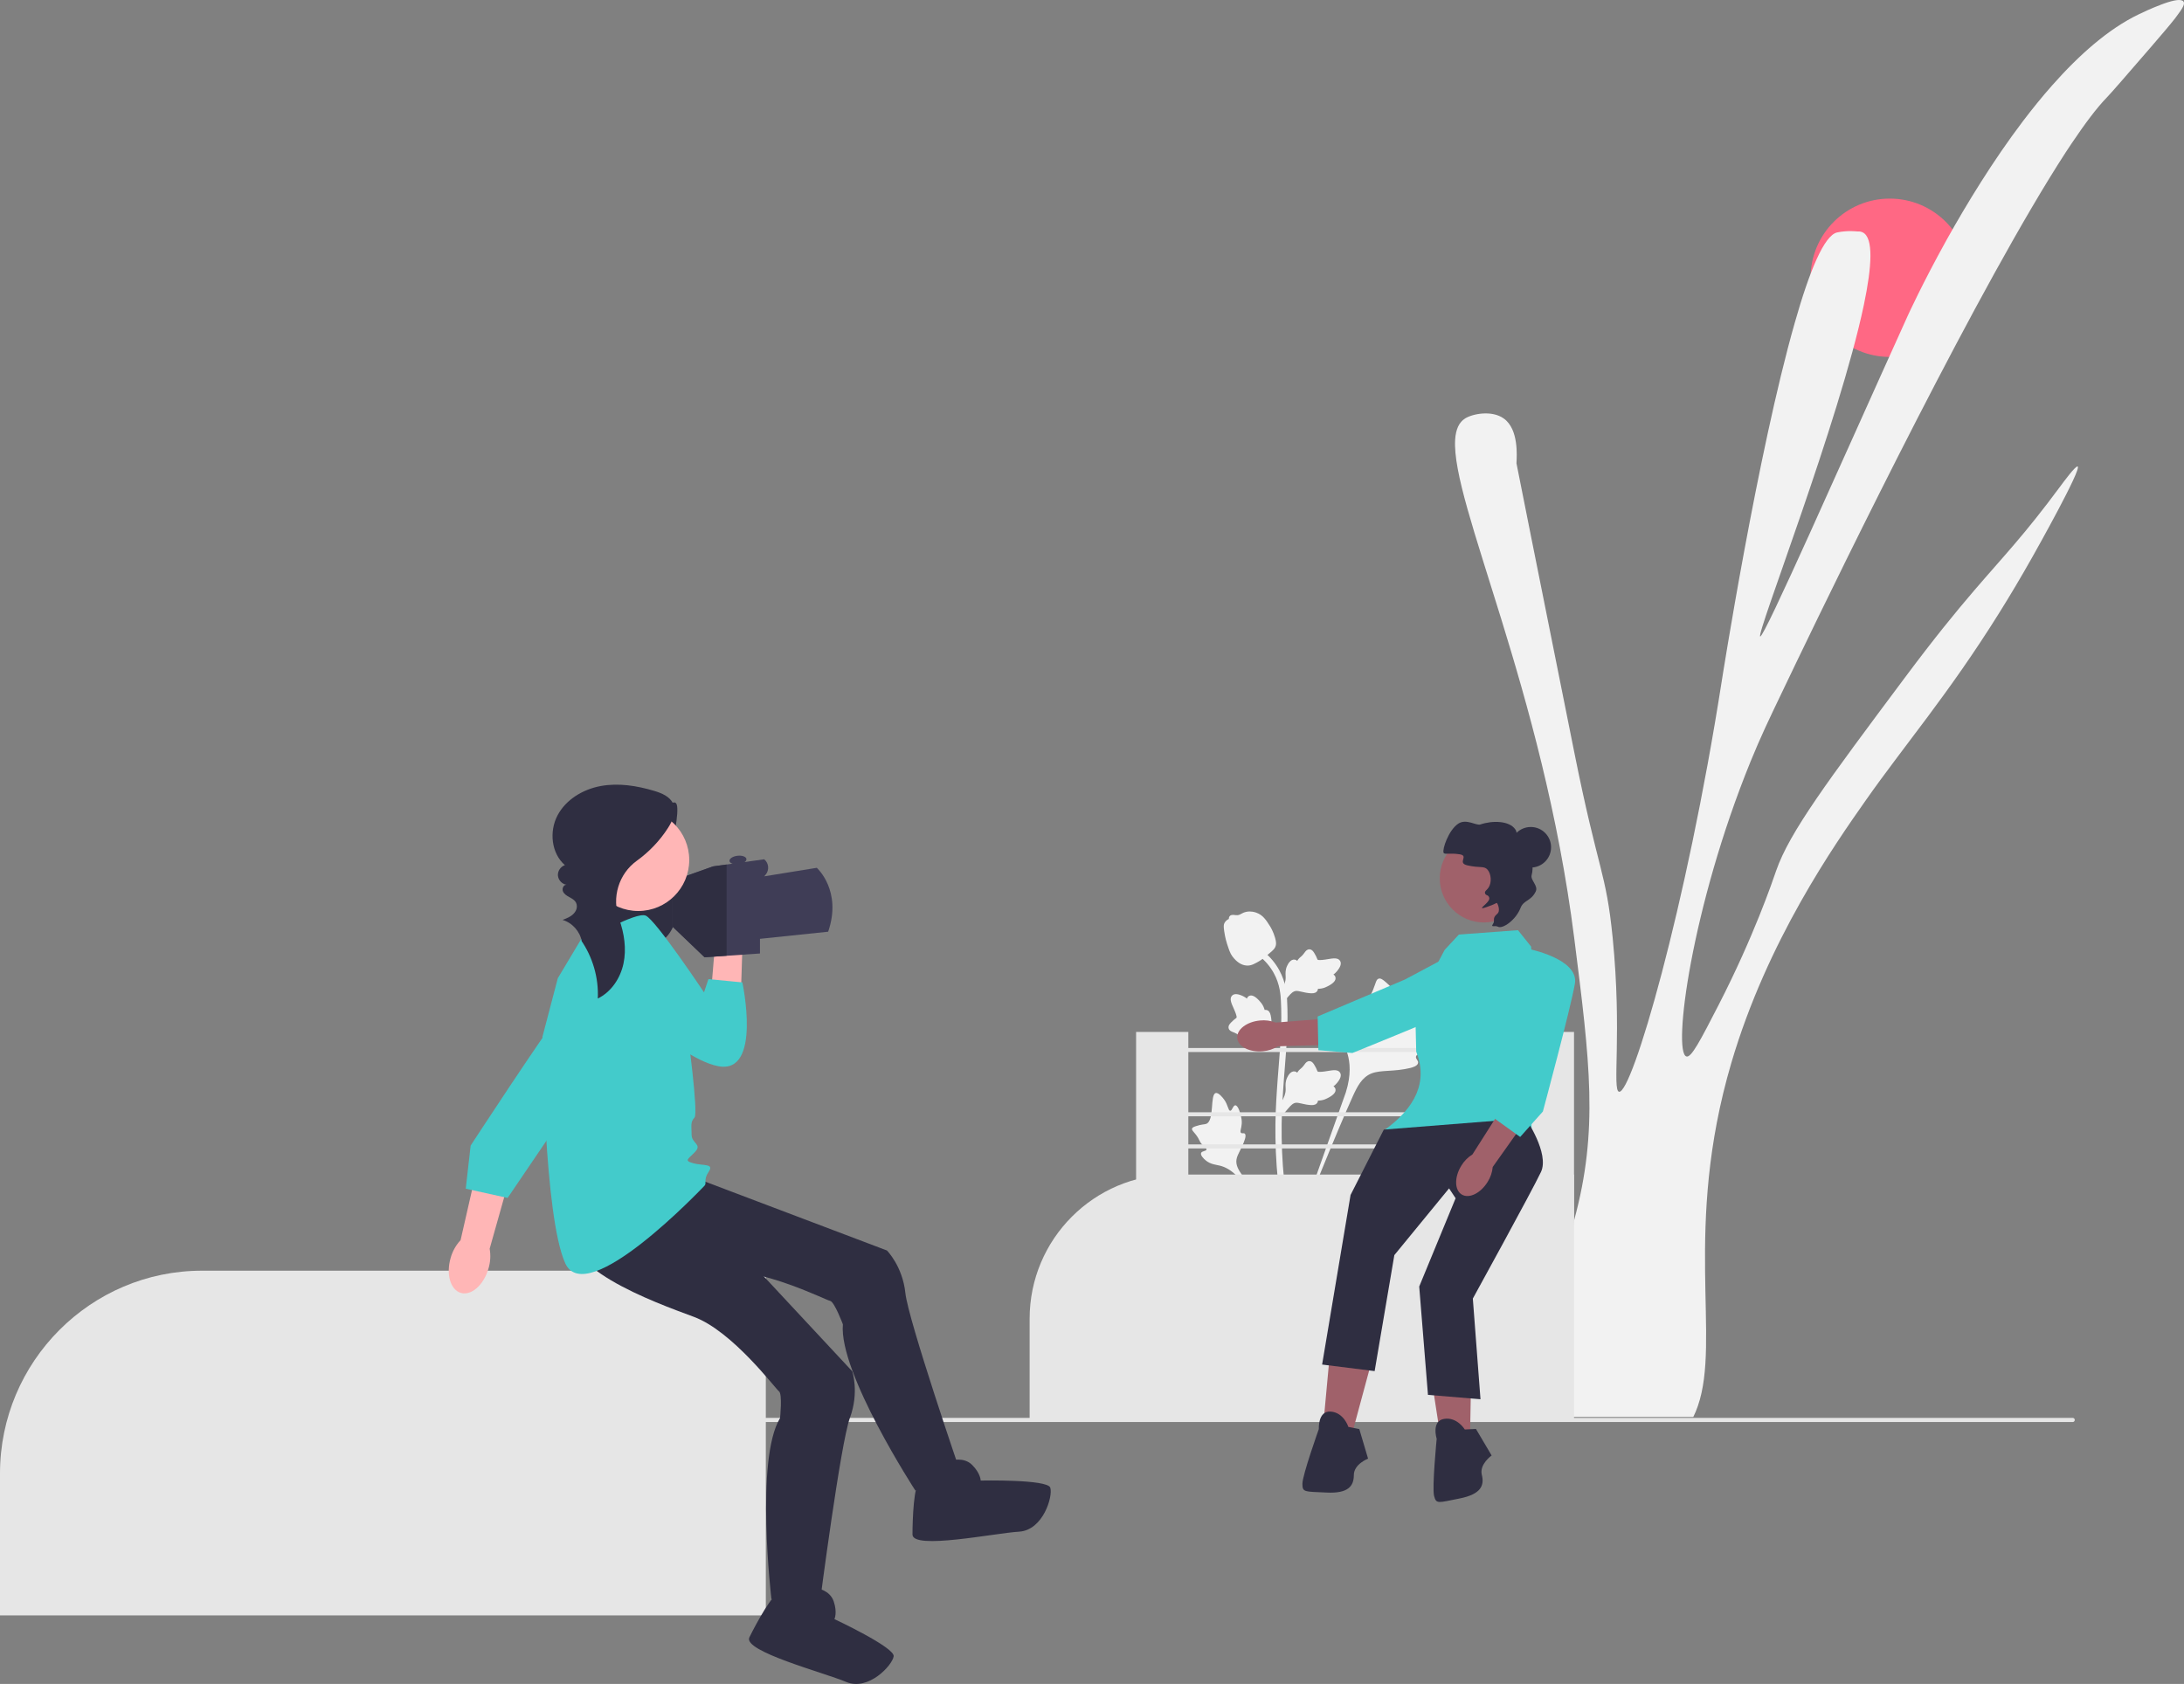 <?xml version="1.0" encoding="UTF-8"?><svg id="uuid-6aa40cce-23d2-4f56-b0c4-bcf9b64d9f4a" xmlns="http://www.w3.org/2000/svg" width="880.95" height="679.367" viewBox="0 0 880.95 679.367"><rect x="0" y="0" width="880.95" height="679.367" fill="#808080" stroke="none"/><path d="M264.53,326.213c2.834,1.593,7.408-4.707,8.445-1.625,1.037,3.081-1.474,15.514-2.769,18.496-.644,1.482-1.554,2.838-2.186,4.325s-.97,3.197-.412,4.714c.972,2.639,4.179,3.712,5.769,6.032,1.852,2.701,1.104,6.34,.238,9.499-.746,2.723-1.541,5.47-2.978,7.9-1.436,2.43-3.602,4.546-6.308,5.35-3.446,1.024-7.128-.193-10.45-1.566-3.193-1.321-6.353-2.818-9.069-4.954s-4.982-4.972-5.932-8.295c-1.191-4.168-.196-8.729,1.866-12.542,2.062-3.813,5.112-6.989,8.242-9.988,5.271-5.051,10.881-9.749,16.779-14.051" fill="#2f2e41"/><circle cx="762.271" cy="112.06" r="31.937" fill="#ff6884"/><path d="M606.334,567.299c-.181,1.526-.233,2.949-.129,4.346h76.813c.699-1.397,1.294-2.846,1.811-4.346,9.391-26.984-6.054-71.897,13.531-138.491,14.54-49.415,41.679-88.067,54.33-106.074,15.549-22.146,33.167-42.585,53.58-75.235,4.424-7.063,8.977-14.721,13.686-23.077,1.578-2.794,19.766-35.211,18.11-36.22-.776-.466-5.588,6.08-7.218,8.279-14.385,19.455-22.741,27.967-34.72,41.964-7.27,8.486-15.859,18.964-27.915,35.134-30.917,41.421-46.362,62.118-51.743,77.615-1.423,4.139-9.003,26.544-23.284,54.33-7.296,14.178-10.944,21.266-12.936,20.697-5.64-1.63,1.966-60.333,25.872-119.01,4.088-9.986,7.141-16.377,12.936-28.459,9.417-19.714,61.859-129.281,100.408-194.865,4.838-8.253,9.469-15.782,13.738-22.379,.828-1.242,1.63-2.458,2.406-3.622,5.381-8.02,10.142-14.359,14.1-18.447,2.096-2.173,7.425-8.331,18.11-20.697,4.243-4.916,7.348-8.564,9.443-11.228,.31-.388,.595-.776,.828-1.112,2.536-3.311,3.26-4.916,2.665-5.769-.854-1.216-4.139-.517-7.736,.75-.388,.129-.802,.285-1.19,.44-3.907,1.449-7.865,3.338-9.184,3.984-12.108,5.821-23.931,16.247-34.875,28.64-4.062,4.579-7.969,9.417-11.746,14.385-12.16,16.04-22.767,33.504-30.787,47.863-9.831,17.696-15.73,30.71-15.73,30.71-27.45,60.617-57.901,129.953-59.505,129.358-1.759-.647,32.003-86.955,41.834-133.834,3.286-15.704,3.881-26.984-.44-29.157-.155-.078-.31-.155-.492-.207-.673-.233-1.294-.207-1.63-.181,0,0-4.01-.517-8.227,.388-5.252,1.138-11.228,15.756-17.049,36.272-15.135,52.882-29.519,144.83-29.519,144.83-14.385,91.974-36.22,166.407-41.395,165.579-2.872-.466,1.242-23.569-2.587-62.092-2.691-27.01-5.743-26.182-15.523-75.028-15.523-77.486-23.284-116.216-23.284-116.422,.078-1.63,.285-4.916-.207-8.331-.517-3.7-1.837-7.58-4.967-9.779-4.76-3.363-12.418-1.914-15.523,0-2.484,1.552-3.751,4.398-4.036,8.486-1.707,25.716,35.237,100.279,48.018,201.075,6.364,50.217,9.857,77.615,0,113.835-9.754,35.91-26.751,58.78-28.64,75.105Z" fill="#f2f2f2"/><g><path d="M585.929,412.878c-.844-1.424-4.497,.101-5.168-1.191-.669-1.287,2.724-3.249,4.663-7.73,.35-.808,2.553-5.9,.922-7.472-3.092-2.978-17.24,9.313-22.191,5.29-1.087-.883-1.846-2.645-5.134-5.506-1.308-1.138-2.099-1.652-2.865-1.461-1.086,.271-1.172,1.725-2.337,4.584-1.747,4.287-2.78,4.028-3.798,7.449-.756,2.539-.583,4.016-1.472,4.303-1.258,.407-2.416-2.286-4.011-2.045-1.627,.246-2.611,3.382-2.922,5.73-.583,4.406,1.035,7.313,1.932,10.371,.975,3.322,1.553,8.375-.698,15.528l-22.277,62.766c4.918-12.879,19.158-48.185,25.142-61.305,1.727-3.787,3.635-7.629,7.551-9.145,3.77-1.46,8.949-.588,15.55-2.179,.771-.186,2.911-.73,3.18-1.988,.223-1.04-1.036-1.621-.842-2.595,.259-1.307,2.734-1.323,5.775-2.831,2.144-1.063,3.48-2.328,4.629-3.415,.346-.328,5.495-5.262,4.371-7.157h-0Z" fill="#f2f2f2"/><path d="M498.284,445.921c-.942,.004-1.248,2.236-2.076,2.193-.825-.043-.808-2.275-2.448-4.519-.296-.405-2.159-2.955-3.401-2.608-2.354,.658-.404,11.148-3.806,12.418-.747,.279-1.831,.143-4.184,.931-.936,.314-1.417,.554-1.544,.985-.18,.611,.508,1.073,1.575,2.47,1.6,2.094,1.175,2.527,2.56,4.013,1.028,1.104,1.803,1.445,1.687,1.964-.163,.735-1.819,.526-2.161,1.379-.349,.87,.907,2.257,1.969,3.087,1.994,1.558,3.888,1.602,5.647,2.044,1.912,.48,4.559,1.654,7.42,4.823l24.378,29.044c-4.902-6.13-18.122-23.306-22.835-30.029-1.361-1.941-2.696-3.985-2.31-6.345,.371-2.272,2.293-4.562,3.417-8.261,.131-.432,.481-1.639-.058-2.134-.446-.409-1.095,.041-1.517-.335-.567-.504,.14-1.724,.277-3.651,.097-1.359-.138-2.38-.341-3.258-.061-.265-.997-4.215-2.251-4.21v0Z" fill="#f2f2f2"/><path d="M517.084,450.141l-.568-5.068,.259-.384c1.2-1.777,1.812-3.512,1.819-5.159,.001-.262-.011-.524-.023-.79-.049-1.057-.11-2.371,.575-3.903,.384-.854,1.463-2.831,3.086-2.587,.437,.061,.767,.262,1.018,.497,.037-.059,.075-.117,.115-.181,.505-.771,.905-1.101,1.291-1.419,.296-.245,.602-.497,1.082-1.094,.21-.262,.374-.492,.513-.685,.42-.585,.968-1.282,1.935-1.27,1.033,.049,1.574,.903,1.932,1.468,.64,1.008,.93,1.735,1.122,2.217,.07,.176,.149,.374,.19,.436,.333,.489,3.038,.032,4.057-.135,2.289-.382,4.27-.712,5.087,.732,.585,1.033,.151,2.398-1.33,4.168-.461,.551-.952,.969-1.388,1.297,.361,.215,.684,.546,.815,1.065h0c.308,1.228-.748,2.459-3.137,3.663-.593,.301-1.392,.702-2.512,.896-.527,.091-1.002,.113-1.408,.125-.009,.235-.064,.489-.207,.751-.42,.771-1.293,1.138-2.61,1.05-1.449-.076-2.642-.352-3.694-.595-.919-.21-1.711-.389-2.332-.347-1.153,.093-2.041,1.016-3.083,2.212l-2.603,3.042h-0Z" fill="#f2f2f2"/><path d="M519.718,419.965l-4.758,1.835-.437-.153c-2.023-.71-3.857-.862-5.452-.451-.254,.065-.504,.143-.759,.223-1.01,.315-2.266,.708-3.922,.434-.924-.155-3.11-.697-3.285-2.329-.052-.438,.059-.809,.222-1.111-.066-.021-.133-.042-.204-.065-.874-.293-1.295-.597-1.7-.889-.312-.224-.633-.456-1.332-.769-.307-.137-.571-.237-.793-.322-.672-.258-1.486-.611-1.719-1.549-.215-1.011,.474-1.751,.93-2.241,.813-.875,1.442-1.34,1.86-1.648,.153-.112,.324-.239,.373-.294,.389-.446-.74-2.947-1.159-3.891-.95-2.118-1.772-3.95-.582-5.106,.851-.828,2.282-.754,4.369,.229,.65,.307,1.179,.675,1.607,1.013,.117-.404,.354-.8,.823-1.058h0c1.11-.61,2.569,.099,4.339,2.105,.442,.498,1.033,1.169,1.504,2.203,.221,.487,.363,.941,.478,1.331,.229-.051,.49-.063,.779,.009,.852,.21,1.429,.962,1.678,2.258,.294,1.421,.329,2.645,.362,3.724,.03,.942,.058,1.753,.255,2.344,.382,1.091,1.5,1.717,2.922,2.421l3.603,1.746-0,0Z" fill="#f2f2f2"/><path d="M517.084,405.034l-.568-5.068,.259-.384c1.2-1.777,1.812-3.512,1.819-5.159,.001-.262-.011-.524-.023-.79-.049-1.057-.11-2.371,.575-3.903,.384-.854,1.463-2.831,3.086-2.587,.437,.061,.767,.262,1.018,.497,.037-.059,.075-.117,.115-.181,.505-.771,.905-1.101,1.291-1.419,.296-.245,.602-.497,1.082-1.094,.21-.262,.374-.492,.513-.685,.42-.585,.968-1.282,1.935-1.27,1.033,.049,1.574,.903,1.932,1.468,.64,1.008,.93,1.735,1.122,2.217,.07,.176,.149,.374,.19,.436,.333,.489,3.038,.032,4.057-.135,2.289-.382,4.27-.712,5.087,.732,.585,1.033,.151,2.398-1.33,4.168-.461,.551-.952,.969-1.388,1.297,.361,.215,.684,.546,.815,1.065h0c.308,1.228-.748,2.459-3.137,3.663-.593,.301-1.392,.702-2.512,.896-.527,.091-1.002,.113-1.408,.125-.009,.235-.064,.489-.207,.751-.42,.771-1.293,1.138-2.61,1.05-1.449-.076-2.642-.352-3.694-.595-.919-.21-1.711-.389-2.332-.347-1.153,.093-2.041,1.016-3.083,2.212l-2.603,3.042h-0Z" fill="#f2f2f2"/><path d="M522.269,503.412l-1.062-.666-.257-1.226,.257,1.226-1.238,.142c-.02-.115-.087-.379-.188-.793-.554-2.266-2.244-9.162-3.654-20.023-.984-7.581-1.541-15.376-1.656-23.17-.115-7.807,.255-13.717,.551-18.467,.224-3.583,.496-6.994,.762-10.317,.71-8.878,1.379-17.265,.881-26.55-.11-2.073-.341-6.387-2.862-10.978-1.462-2.663-3.476-5.027-5.987-7.023l1.561-1.963c2.771,2.207,5,4.826,6.623,7.782,2.795,5.09,3.047,9.791,3.168,12.05,.507,9.449-.17,17.916-.887,26.88-.264,3.311-.536,6.708-.759,10.276-.294,4.706-.66,10.565-.546,18.271,.113,7.701,.663,15.4,1.634,22.886,1.392,10.724,3.058,17.517,3.605,19.749,.291,1.192,.352,1.441,.054,1.914v-0Z" fill="#f2f2f2"/><path d="M503.22,389.548c-.103,0-.207-.002-.312-.01-2.134-.115-4.11-1.392-5.875-3.796-.827-1.131-1.251-2.42-2.095-4.992-.131-.396-.767-2.408-1.154-5.176-.253-1.808-.221-2.565,.137-3.233,.398-.744,1.041-1.263,1.766-1.613-.032-.24-.006-.487,.098-.739,.427-1.045,1.563-.908,2.177-.842,.311,.039,.699,.091,1.117,.069,.658-.032,1.012-.228,1.548-.521,.513-.281,1.15-.631,2.096-.825,1.865-.389,3.427,.14,3.942,.313,2.71,.903,4.046,3.01,5.593,5.45,.308,.489,1.367,2.271,2.065,4.713,.504,1.762,.433,2.545,.281,3.128-.308,1.197-1.036,1.882-2.885,3.394-1.931,1.583-2.9,2.376-3.732,2.858-1.937,1.118-3.153,1.821-4.768,1.821v0Z" fill="#f2f2f2"/></g><path d="M836.894,572.867h0c0,.464-.376,.84-.84,.84H62.854v-1.68H836.054c.464,0,.84,.376,.84,.84Z" fill="#e6e6e6"/><path d="M634.905,572.706h-219.588v-40.699c0-32.066,25.992-58.155,57.942-58.155h161.646v98.855Z" fill="#e6e6e6"/><path d="M308.905,651.706H0v-57.254c0-45.11,36.565-81.81,81.51-81.81h227.396v139.064Z" fill="#e6e6e6"/><rect x="458.263" y="416.32" width="21.067" height="77.787" fill="#e6e6e6"/><rect x="613.838" y="416.32" width="21.067" height="77.787" fill="#e6e6e6"/><rect x="476.089" y="422.803" width="144.231" height="1.621" fill="#e6e6e6"/><rect x="476.089" y="448.732" width="144.231" height="1.621" fill="#e6e6e6"/><rect x="476.089" y="461.696" width="144.231" height="1.621" fill="#e6e6e6"/><g><path id="uuid-920d5bf3-a755-4e64-ac55-268d29c6b1bb" d="M509.389,424.113c-5.386,.497-10.008-1.879-10.324-5.307s3.794-6.608,9.182-7.105c2.15-.228,4.322,.062,6.337,.846l22.847-1.818,.625,10.74-22.59,.652c-1.838,1.14-3.921,1.823-6.077,1.992Z" fill="#a0616a"/><path d="M594.287,380.463s9.312,18.96,.141,23.659c-9.171,4.699-48.92,20.695-48.92,20.695l-13.716-1.134-.295-13.595,35.191-14.91,27.599-14.716Z" fill="#43cbcb"/></g><polygon points="553.155 549.625 545.651 577.433 533.733 575.226 536.381 546.535 553.155 549.625" fill="#a0616a"/><path d="M543.885,575.668l4.414,.883,3.531,11.918s-5.738,2.207-5.738,6.621-2.207,7.504-11.035,7.062-9.711,0-9.711-3.531,6.621-22.07,6.621-22.07c0,0-.441-7.504,4.855-7.062,5.297,.441,7.062,6.18,7.062,6.18Z" fill="#2f2e41"/><polygon points="593.506 549.192 592.994 577.991 580.897 578.75 576.485 550.276 593.506 549.192" fill="#a0616a"/><path d="M590.852,576.708l4.496-.218,6.325,10.701s-5.029,3.537-3.955,7.818c1.074,4.281-.315,7.815-8.985,9.535-8.67,1.72-9.419,2.363-10.278-1.062-.859-3.425,1.052-23.018,1.052-23.018,0,0-2.254-7.171,2.991-8.032,5.245-.861,8.354,4.276,8.354,4.276Z" fill="#2f2e41"/><path d="M588.467,377.036l23.836-1.766,5.297,6.621s2.648,44.582,.883,48.996-.441,29.574-.441,29.574l-60.088-4.193c13.277-9.41,18.018-20.034,13.3-32.002l-.441-18.539,11.918-22.512,5.738-6.18Z" fill="#43cbcb"/><path d="M615.393,451.192s9.711,14.125,6.18,21.629c-3.531,7.504-27.484,51.074-27.484,51.074l3.09,40.609-21.187-1.766-3.531-43.699,14.683-35.625-2.648-3.973-22.07,26.926-7.945,46.789-21.187-2.648,11.477-68.418,13.413-26.37,57.212-4.528Z" fill="#2f2e41"/><circle cx="617.467" cy="341.821" r="8.183" fill="#2f2e41"/><circle cx="598.569" cy="354.337" r="17.822" fill="#a0616a"/><path d="M604.219,373.875c1.894,1.003,7.224-2.68,9.131-7.617,1.227-3.176,4.209-2.647,6.113-6.607,1.109-2.308-2.203-4.565-1.656-6.56,.99-3.615-.251-6.849-.409-7.246-1.365-3.42-3.376-3.341-4.998-7.322-.977-2.397-.35-2.678-1.171-3.904-2.369-3.539-9.243-3.673-14.091-2-1.678,.579-5.719-2.524-8.999-.276-3.865,2.649-6.436,10.283-5.845,11.682,.359,.85,2.36-.016,6.522,.638,3.853,.606-1.232,3.484,3.104,4.465,5.127,1.16,6.672,.101,8.093,1.724,1.502,1.715,1.78,5.185,.409,7.246-.68,1.022-1.557,1.383-1.447,2.095,.201,1.299,1.354,.593,1.733,1.971,.44,1.603-3.212,3.704-2.895,4.189,.064,.098,.337,.203,3.904-1.171,1.424-.549,1.973-1.023,2.133-.847,.259,.284,1.539,3.13,.084,4.34-2.264,1.884-.695,2.632-1.727,4.107-1.065,1.522,.81,.455,2.014,1.093Z" fill="#2f2e41"/><g><path id="uuid-dbbe1f8e-3621-4120-bae1-a443d68b1452" d="M600.047,476.846c-2.844,4.601-7.523,6.862-10.451,5.052-2.928-1.811-2.995-7.007-.149-11.609,1.112-1.854,2.651-3.415,4.489-4.552l12.297-19.341,8.953,5.964-13.073,18.434c-.196,2.153-.904,4.229-2.066,6.052Z" fill="#a0616a"/><path d="M616.276,382.774s20.746,3.973,18.98,14.125c-1.766,10.152-12.91,51.524-12.91,51.524l-9.16,10.272-11.035-7.945,9.269-37.078,4.855-30.898Z" fill="#43cbcb"/></g><g><path id="uuid-6fbcc9d8-fbbd-4fc4-9e55-a5ae2bc99aef" d="M301.952,367.112c.57-5.979-2.053-11.12-5.859-11.482-3.805-.362-7.351,4.191-7.92,10.173-.26,2.386,.055,4.8,.919,7.04l-2.095,25.365,11.924,.729,.799-25.083c1.272-2.037,2.037-4.348,2.232-6.742Z" fill="#ffb6b6"/><path d="M236.988,379.144s19.481-11.459,23.491-9.74,23.491,30.94,23.491,30.94l1.791-5.333,13.679,1.322s8.021,37.242-9.74,33.805c-17.762-3.438-46.983-35.524-46.983-35.524l-5.73-15.47Z" fill="#43cbcb"/></g><g><path d="M334.05,375.889l-27.502,2.865v5.919l-13.465,.922-8.881,.607-13.178-12.605v-18.157l16.616-5.907,5.443-.756,15.183-2.108h0c1.891,1.576,2.127,4.394,.525,6.262l-.525,.613,21.2-3.438s10.313,9.167,4.584,25.783Z" fill="#3f3d56"/><polygon points="293.084 348.777 293.084 385.595 284.203 386.202 271.025 373.597 271.025 355.44 287.64 349.533 293.084 348.777" fill="#2f2e41"/><ellipse cx="297.667" cy="346.955" rx="3.438" ry="1.719" transform="translate(-37.65 36.237) rotate(-6.553)" fill="#3f3d56"/></g><path d="M282.121,475.839l75.631,28.648s6.303,6.303,7.448,17.189c1.146,10.886,22.345,72.766,22.345,72.766l-18.335,6.876s-30.94-47.556-29.221-67.036c0,0-3.438-9.185-5.157-9.463s-27.502-13.456-44.118-11.737c-16.616,1.719-60.161,6.876-61.307-13.178-1.146-20.054,8.903-20.054,8.903-20.054l43.809-4.011Z" fill="#2f2e41"/><path d="M383.535,589.285s5.157-1.719,8.594,1.719c3.438,3.438,3.438,6.303,3.438,6.303,0,0,26.929-.573,28.075,2.865,1.146,3.438-2.865,17.189-12.605,17.762-9.74,.573-42.972,7.448-42.972,1.146s.573-20.627,2.865-20.627c2.292,0,12.605-9.167,12.605-9.167Z" fill="#2f2e41"/><path d="M288.654,494.062l55.123,59.179s2.86,8.442-.934,18.71c-3.794,10.268-12.19,75.137-12.19,75.137l-19.484-1.955s-6.68-56.34,3.488-73.045c0,0,.986-9.758-.433-10.768-1.418-1.01-18.699-24.244-34.358-30.061-15.659-5.817-56.984-20.478-49.131-38.966,7.854-18.487,16.864-14.037,16.864-14.037l41.055,15.805Z" fill="#2f2e41"/><path d="M329.34,640.689s5.385,.743,6.944,5.347c1.56,4.605,.291,7.173,.291,7.173,0,0,24.398,11.412,23.903,15.002s-10.181,14.143-19.168,10.343-41.827-12.352-39.036-18.003c2.791-5.651,9.648-18.24,11.703-17.225,2.055,1.015,15.361-2.637,15.361-2.637Z" fill="#2f2e41"/><path d="M238.289,372.42l18.335,12.032,20.627,31.513s4.584,33.232,2.865,34.951c-1.719,1.719-1.146,3.438-1.146,6.876,0,3.438,4.209,3.803,1.532,6.772-2.678,2.969-4.924,3.587-.936,4.71,3.988,1.123,8.621,.027,6.305,3.44-2.317,3.413-.598,4.559-1.744,5.705-1.146,1.146-47.532,50.135-56.126,31.228-8.594-18.908-9.191-91.388-9.191-91.388l6.191-23.611,13.289-22.225Z" fill="#43cbcb"/><g><path id="uuid-2796ff60-8f2d-42dd-8ba7-9e9da37b18d6" d="M181.798,507.406c-1.951,6.597-.128,12.951,4.07,14.192,4.199,1.241,9.183-3.101,11.133-9.701,.815-2.626,.99-5.408,.51-8.115l7.913-28.057-13.245-3.433-6.395,28.024c-1.876,2.011-3.243,4.442-3.986,7.09Z" fill="#ffb6b6"/><path d="M257.235,412.265s-21.355-16.303-29.484-6.021c-8.129,10.281-37.908,55.923-37.908,55.923l-1.974,17.394,16.889,3.727,27.297-40.223,25.18-30.799Z" fill="#43cbcb"/></g><circle cx="257.45" cy="346.966" r="20.564" fill="#ffb6b6"/><path d="M234.268,379.173c4.8,6.847,7.254,15.306,6.865,23.659,5.442-2.636,9.115-8.206,10.365-14.122,1.25-5.916,.296-12.128-1.712-17.832l-.061-.171c-3.05-8.561-.216-18.129,7.151-23.451,4.969-3.59,9.279-8.093,12.587-13.255,1.867-2.914,3.455-6.57,2.06-9.738-1.285-2.919-4.606-4.283-7.662-5.196-6.978-2.084-14.392-3.27-21.554-1.951-7.162,1.319-14.057,5.438-17.442,11.886-3.385,6.448-2.498,15.248,2.996,20.029-1.733,.56-2.959,2.397-2.812,4.212,.147,1.815,1.653,3.43,3.454,3.704-1.175-.042-1.868,1.506-1.449,2.604s1.499,1.78,2.53,2.346c1.468,.805,3.095,1.647,3.102,3.756,.003,.845-.299,1.666-.792,2.353-1.194,1.665-3.121,2.415-4.976,3.119,3.924,1.156,7.053,4.663,7.756,8.693" fill="#2f2e41"/></svg>